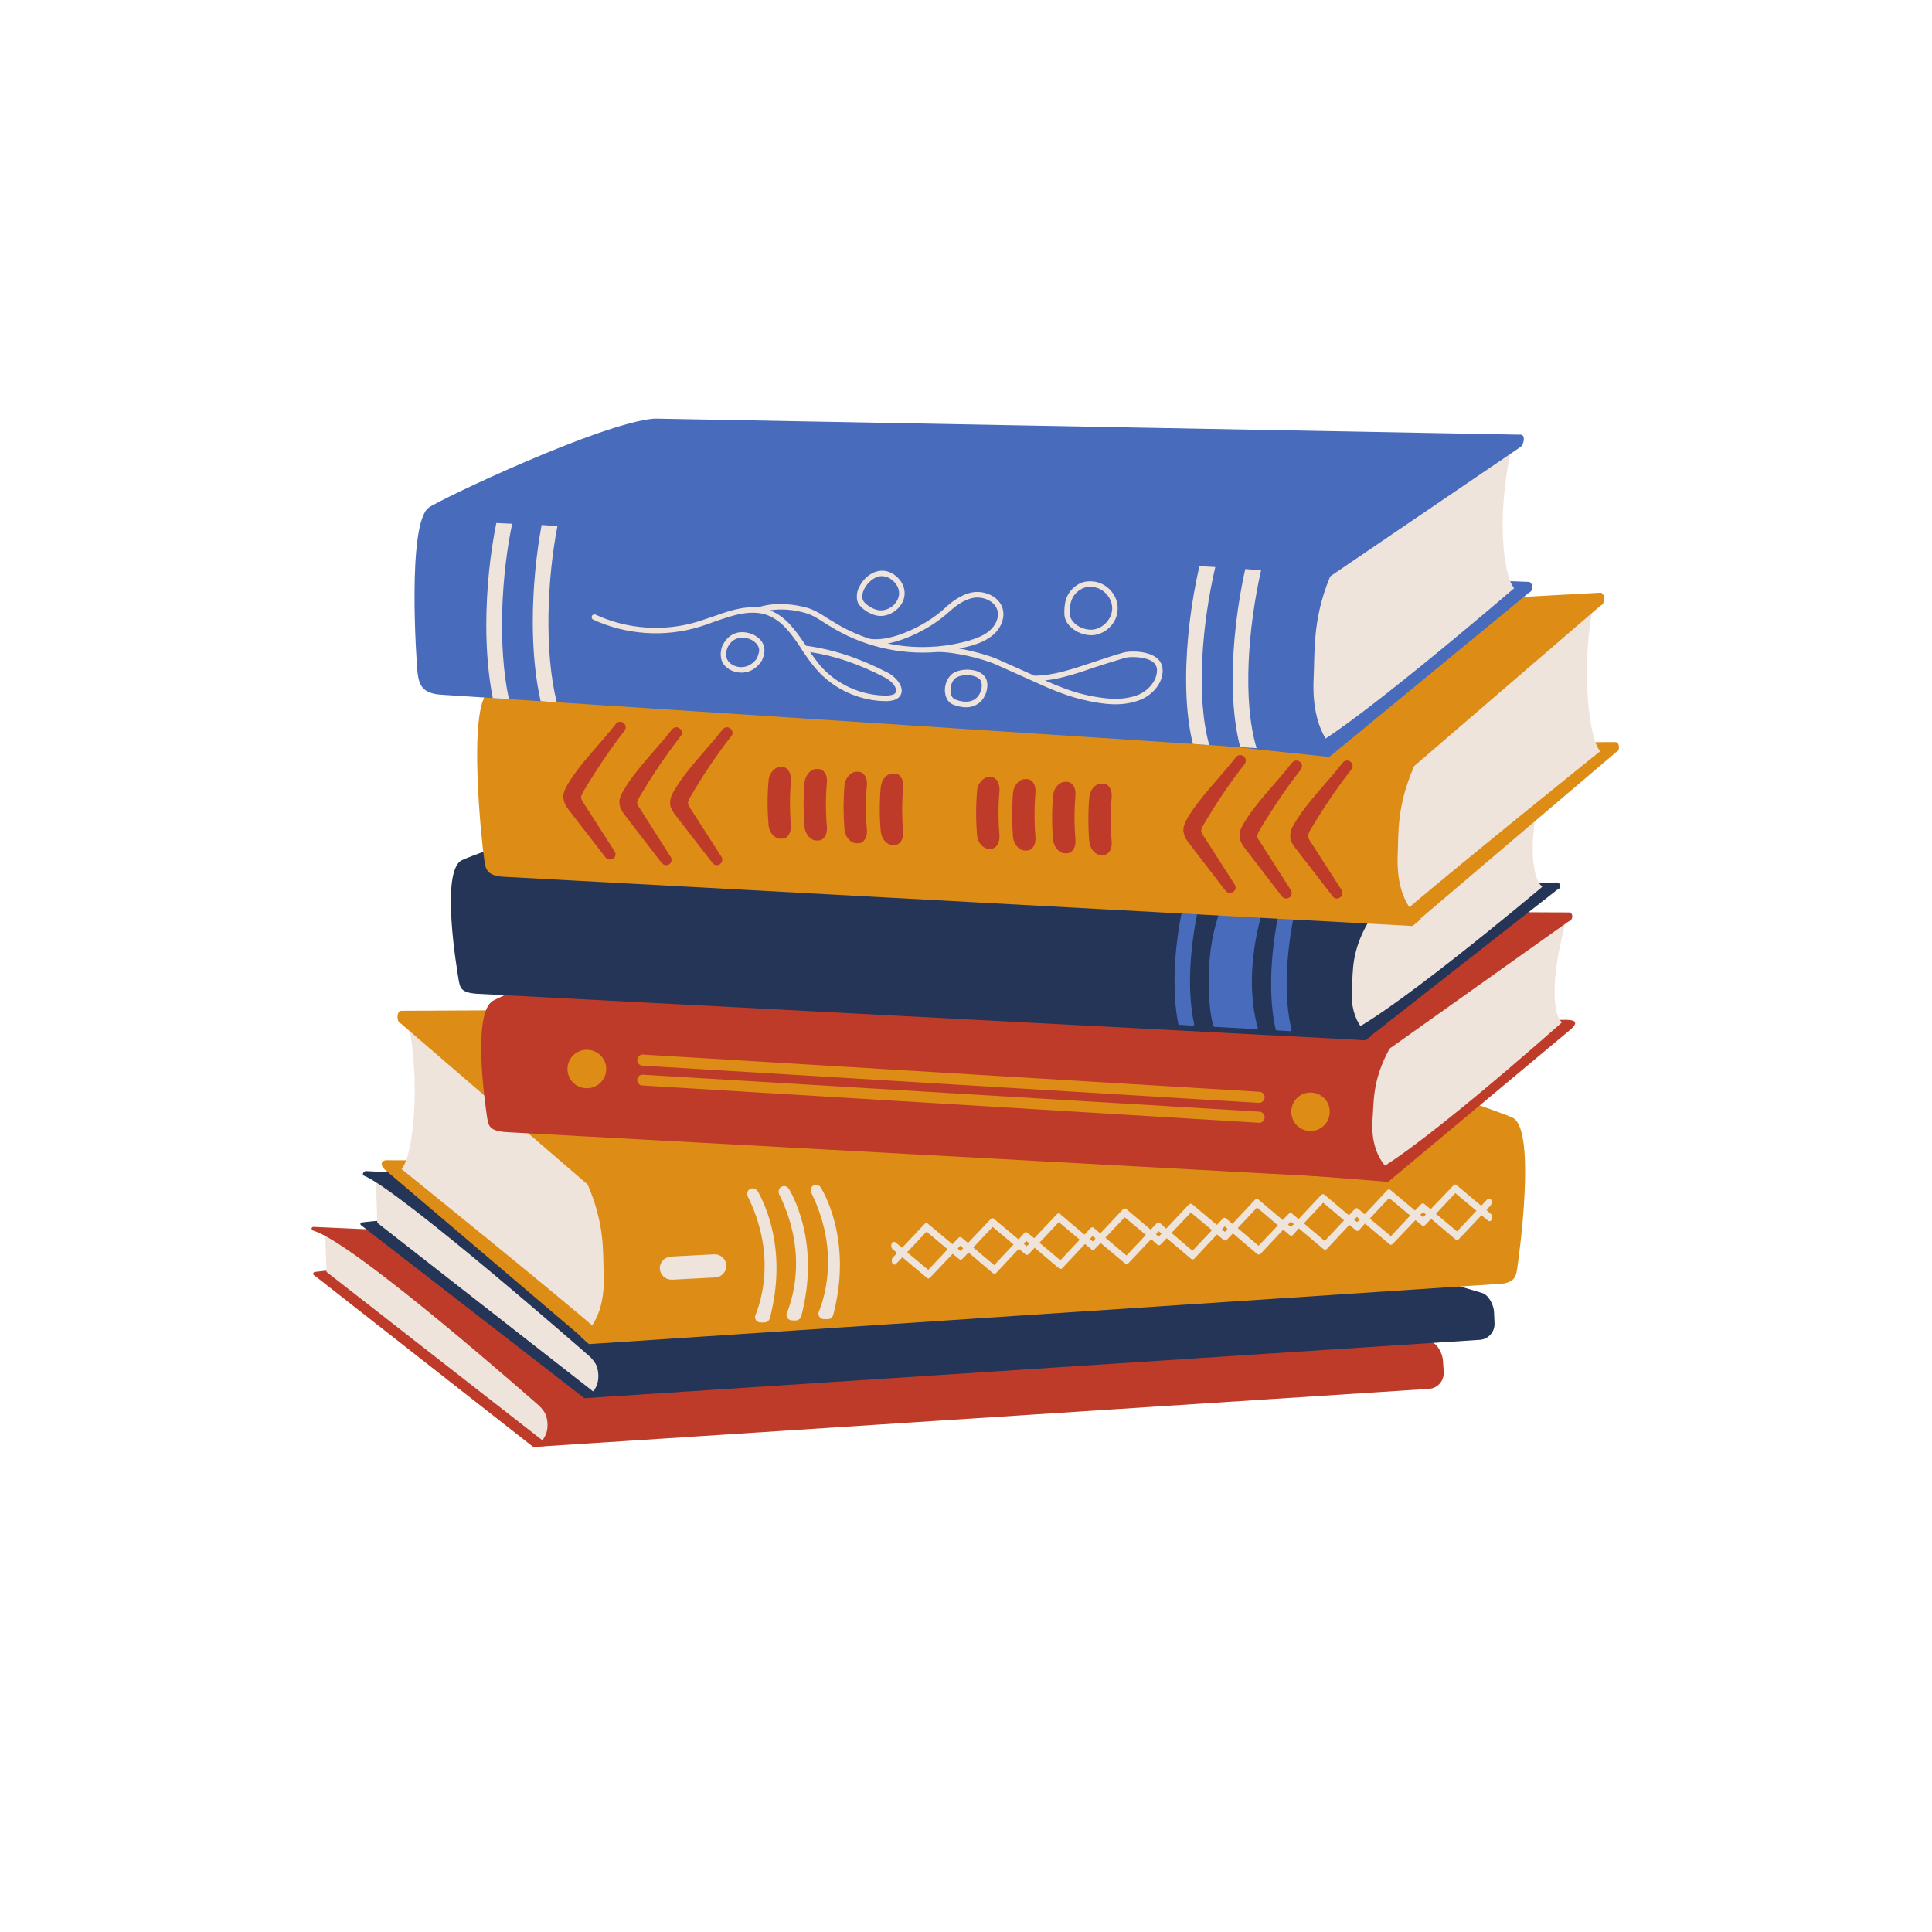 <svg xmlns="http://www.w3.org/2000/svg" xmlns:xlink="http://www.w3.org/1999/xlink" width="55" zoomAndPan="magnify" viewBox="0 0 30 30" height="55" preserveAspectRatio="xMidYMid meet" version="1.0"><defs><clipPath id="50adc94fc1"><path d="M 4.84 19.324 L 18.195 19.324 L 18.195 22.469 L 4.84 22.469 Z M 4.84 19.324 " clip-rule="nonzero"/></clipPath><clipPath id="c32c8028bd"><path d="M 5 19 L 10 19 L 10 22.469 L 5 22.469 Z M 5 19 " clip-rule="nonzero"/></clipPath><clipPath id="4e5a48e5f0"><path d="M 4.84 19.043 L 22.418 19.043 L 22.418 22.469 L 4.84 22.469 Z M 4.84 19.043 " clip-rule="nonzero"/></clipPath><clipPath id="82bcbc9dd3"><path d="M 7 11 L 25.16 11 L 25.16 15 L 7 15 Z M 7 11 " clip-rule="nonzero"/></clipPath><clipPath id="9614e8ca6f"><path d="M 6 6.5 L 24 6.5 L 24 12 L 6 12 Z M 6 6.5 " clip-rule="nonzero"/></clipPath></defs><g clip-path="url(#50adc94fc1)"><path fill="#bf3b29" d="M 18.191 21.559 L 8.281 22.469 L 4.887 19.809 C 4.855 19.801 4.855 19.754 4.891 19.75 C 5.453 19.676 9.953 19.352 10.027 19.348 C 10.113 19.344 18.191 21.559 18.191 21.559 " fill-opacity="1" fill-rule="nonzero"/></g><g clip-path="url(#c32c8028bd)"><path fill="#efe4dc" d="M 5.047 19.078 L 5.07 19.75 L 8.5 22.426 L 8.75 22.137 L 9.07 21.711 L 5.047 19.078 " fill-opacity="1" fill-rule="nonzero"/></g><g clip-path="url(#4e5a48e5f0)"><path fill="#bf3b29" d="M 4.867 19.051 L 18.242 19.652 L 22.227 20.84 C 22.324 20.867 22.398 21.02 22.406 21.125 L 22.418 21.305 C 22.426 21.441 22.324 21.559 22.188 21.566 L 8.281 22.469 C 8.281 22.469 8.578 22.359 8.484 21.996 C 8.465 21.918 8.375 21.832 8.375 21.832 C 8.375 21.832 5.5 19.289 4.863 19.109 C 4.828 19.098 4.832 19.051 4.867 19.051 " fill-opacity="1" fill-rule="nonzero"/></g><path fill="#243558" d="M 18.98 20.801 L 9.074 21.711 L 5.625 19.039 C 5.578 19.012 5.594 18.984 5.629 18.98 C 6.191 18.91 10.742 18.594 10.816 18.59 C 10.902 18.582 18.98 20.801 18.98 20.801 " fill-opacity="1" fill-rule="nonzero"/><path fill="#efe4dc" d="M 5.836 18.32 L 5.859 18.988 L 9.289 21.668 L 9.543 21.375 L 9.859 20.949 L 5.836 18.32 " fill-opacity="1" fill-rule="nonzero"/><path fill="#243558" d="M 5.68 18.184 L 19.035 18.891 L 23.016 20.078 C 23.117 20.109 23.191 20.262 23.199 20.363 L 23.207 20.543 C 23.215 20.68 23.113 20.797 22.977 20.805 L 9.074 21.711 C 9.074 21.711 9.367 21.598 9.273 21.234 C 9.254 21.16 9.164 21.07 9.164 21.07 C 9.164 21.07 6.211 18.48 5.648 18.254 C 5.617 18.238 5.645 18.188 5.68 18.184 " fill-opacity="1" fill-rule="nonzero"/><path fill="#dd8d16" d="M 9.129 20.844 L 5.984 18.168 C 5.887 18.086 5.93 18.02 5.992 18.016 L 18.969 18.059 L 23.172 19.77 L 9.129 20.844 " fill-opacity="1" fill-rule="nonzero"/><path fill="#efe4dc" d="M 6.332 15.852 C 6.535 16.766 6.422 17.953 6.234 18.152 C 6.234 18.152 8.691 20.133 9.332 20.699 L 9.816 18.332 L 6.332 15.852 " fill-opacity="1" fill-rule="nonzero"/><path fill="#dd8d16" d="M 6.227 15.895 L 9.09 18.363 C 9.105 18.375 9.121 18.383 9.129 18.402 C 9.395 19.027 9.359 19.426 9.375 19.785 C 9.406 20.559 9.016 20.758 9.016 20.758 L 9.145 20.871 L 23.207 19.941 C 23.539 19.938 23.543 19.82 23.566 19.648 C 23.59 19.48 23.848 17.609 23.508 17.367 C 23.344 17.25 18.391 15.637 18.383 15.637 L 6.227 15.695 C 6.152 15.703 6.156 15.879 6.227 15.895 " fill-opacity="1" fill-rule="nonzero"/><path fill="#bf3b29" d="M 21.555 18.352 L 24.395 15.98 C 24.535 15.852 24.422 15.832 24.281 15.836 L 11.961 15.938 L 7.824 17.258 L 21.555 18.352 " fill-opacity="1" fill-rule="nonzero"/><path fill="#efe4dc" d="M 24.324 14.285 C 24.113 15.016 24.074 15.711 24.254 15.875 C 24.254 15.875 21.73 18.125 21.168 18.273 L 20.863 16.211 L 24.324 14.285 " fill-opacity="1" fill-rule="nonzero"/><path fill="#bf3b29" d="M 24.355 14.309 L 21.613 16.258 C 21.598 16.266 21.582 16.277 21.574 16.289 C 21.305 16.785 21.336 17.105 21.312 17.391 C 21.273 18.008 21.625 18.207 21.625 18.207 L 21.531 18.324 L 7.91 17.582 C 7.586 17.57 7.586 17.48 7.562 17.34 C 7.543 17.207 7.32 15.73 7.656 15.539 C 7.816 15.445 10.883 14.113 10.891 14.113 L 24.367 14.168 C 24.438 14.176 24.426 14.297 24.355 14.309 " fill-opacity="1" fill-rule="nonzero"/><path fill="#dd8d16" d="M 9.113 16.301 C 8.945 16.301 8.812 16.434 8.812 16.598 C 8.812 16.766 8.945 16.898 9.113 16.898 C 9.277 16.898 9.414 16.766 9.414 16.598 C 9.414 16.434 9.277 16.301 9.113 16.301 Z M 20.348 16.965 C 20.184 16.965 20.051 17.098 20.051 17.262 C 20.051 17.43 20.184 17.562 20.348 17.562 C 20.516 17.562 20.648 17.43 20.648 17.262 C 20.648 17.098 20.516 16.965 20.348 16.965 Z M 9.895 16.461 C 9.895 16.508 9.93 16.543 9.973 16.547 L 19.547 17.125 C 19.594 17.125 19.633 17.09 19.637 17.043 C 19.641 16.996 19.605 16.957 19.559 16.953 L 9.984 16.375 C 9.938 16.371 9.898 16.41 9.895 16.457 C 9.895 16.457 9.895 16.461 9.895 16.461 Z M 9.895 16.766 C 9.898 16.719 9.938 16.684 9.984 16.688 L 19.559 17.262 C 19.605 17.266 19.641 17.309 19.637 17.352 C 19.633 17.402 19.594 17.438 19.547 17.434 L 9.973 16.855 C 9.93 16.855 9.895 16.816 9.895 16.77 C 9.895 16.77 9.895 16.77 9.895 16.766 " fill-opacity="1" fill-rule="nonzero"/><path fill="#243558" d="M 21.199 16.152 L 24.18 13.816 C 24.242 13.805 24.238 13.703 24.176 13.703 L 11.605 13.902 L 7.473 15.129 L 21.199 16.152 " fill-opacity="1" fill-rule="nonzero"/><path fill="#efe4dc" d="M 23.949 12.258 C 23.734 12.938 23.766 13.621 23.949 13.77 C 23.949 13.77 21.375 15.941 20.812 16.082 L 20.508 14.156 L 23.949 12.258 " fill-opacity="1" fill-rule="nonzero"/><path fill="#243558" d="M 23.996 12.246 L 21.289 14.285 C 21.273 14.293 21.258 14.301 21.25 14.312 C 20.98 14.777 21.012 15.074 20.992 15.34 C 20.949 15.918 21.289 16.09 21.289 16.09 L 21.199 16.152 L 7.469 15.434 C 7.148 15.426 7.145 15.34 7.121 15.211 C 7.102 15.086 6.832 13.539 7.168 13.359 C 7.328 13.273 10.184 12.234 12.016 12.098 L 23.996 12.098 C 24.07 12.105 24.066 12.234 23.996 12.246 " fill-opacity="1" fill-rule="nonzero"/><path fill="#486bbc" d="M 19.84 14.258 C 19.777 14.59 19.738 14.938 19.738 15.273 C 19.738 15.523 19.758 15.766 19.809 15.984 C 19.809 15.992 19.816 15.996 19.828 16 L 20.031 16.012 C 20.047 16.012 20.059 16 20.055 15.988 C 19.934 15.496 19.969 14.852 20.082 14.273 C 20.082 14.262 20.074 14.254 20.062 14.254 L 19.859 14.242 C 19.848 14.242 19.84 14.25 19.84 14.258 Z M 18.918 14.219 C 18.805 14.578 18.77 14.879 18.77 15.238 C 18.77 15.48 18.781 15.703 18.84 15.93 C 18.844 15.938 18.852 15.945 18.859 15.945 L 19.512 15.98 C 19.527 15.98 19.535 15.973 19.531 15.961 C 19.402 15.512 19.402 14.902 19.574 14.254 C 19.578 14.242 19.57 14.23 19.555 14.23 L 18.941 14.207 C 18.93 14.207 18.922 14.211 18.918 14.219 Z M 18.363 14.184 L 18.566 14.191 C 18.578 14.191 18.586 14.199 18.586 14.211 C 18.473 14.777 18.434 15.41 18.543 15.902 C 18.543 15.914 18.535 15.926 18.52 15.926 L 18.316 15.914 C 18.305 15.914 18.297 15.906 18.297 15.898 C 18.254 15.691 18.238 15.469 18.238 15.238 C 18.238 14.895 18.277 14.535 18.344 14.195 C 18.344 14.188 18.352 14.18 18.363 14.184 " fill-opacity="1" fill-rule="nonzero"/><g clip-path="url(#82bcbc9dd3)"><path fill="#dd8d16" d="M 21.953 14.352 L 25.094 11.68 C 25.16 11.664 25.152 11.527 25.086 11.523 L 12.113 11.566 L 7.906 13.277 L 21.953 14.352 " fill-opacity="1" fill-rule="nonzero"/></g><path fill="#efe4dc" d="M 24.75 9.363 C 24.547 10.277 24.66 11.465 24.848 11.664 C 24.848 11.664 22.387 13.645 21.746 14.207 L 21.266 11.844 L 24.75 9.363 " fill-opacity="1" fill-rule="nonzero"/><path fill="#dd8d16" d="M 24.855 9.402 L 21.988 11.871 C 21.973 11.883 21.957 11.895 21.953 11.91 C 21.684 12.535 21.719 12.934 21.703 13.293 C 21.676 14.066 22.066 14.27 22.066 14.27 L 21.934 14.379 L 7.871 13.617 C 7.543 13.609 7.539 13.496 7.516 13.32 C 7.488 13.156 7.25 10.98 7.59 10.734 C 7.754 10.617 12.488 9.875 12.496 9.875 L 24.855 9.203 C 24.926 9.211 24.926 9.387 24.855 9.402 " fill-opacity="1" fill-rule="nonzero"/><path fill="#bf3b29" d="M 11.934 12.125 C 11.914 12.352 11.914 12.582 11.934 12.809 C 11.941 12.926 12.027 13.023 12.113 13.023 C 12.125 13.023 12.137 13.023 12.145 13.023 C 12.234 13.023 12.289 12.926 12.281 12.809 C 12.262 12.582 12.262 12.352 12.281 12.125 C 12.289 12.008 12.234 11.91 12.145 11.91 C 12.137 11.91 12.125 11.91 12.113 11.91 C 12.027 11.91 11.941 12.008 11.934 12.125 Z M 12.492 12.152 C 12.473 12.379 12.473 12.609 12.492 12.84 C 12.504 12.957 12.59 13.051 12.676 13.051 C 12.688 13.051 12.695 13.051 12.707 13.051 C 12.793 13.051 12.852 12.957 12.84 12.84 C 12.82 12.609 12.82 12.379 12.84 12.152 C 12.852 12.035 12.793 11.941 12.707 11.941 C 12.695 11.941 12.688 11.941 12.676 11.941 C 12.59 11.941 12.504 12.035 12.492 12.152 Z M 13.113 12.195 C 13.094 12.422 13.094 12.652 13.113 12.883 C 13.125 13 13.211 13.094 13.297 13.094 C 13.309 13.094 13.316 13.094 13.328 13.094 C 13.414 13.094 13.473 13 13.461 12.883 C 13.441 12.652 13.441 12.422 13.461 12.195 C 13.473 12.078 13.414 11.984 13.328 11.984 C 13.316 11.984 13.309 11.984 13.297 11.984 C 13.211 11.984 13.125 12.078 13.113 12.195 Z M 13.676 12.223 C 13.656 12.453 13.656 12.684 13.676 12.91 C 13.688 13.027 13.77 13.121 13.859 13.121 C 13.867 13.121 13.879 13.121 13.891 13.121 C 13.977 13.121 14.035 13.027 14.023 12.91 C 14.004 12.684 14.004 12.453 14.023 12.223 C 14.035 12.105 13.977 12.012 13.891 12.012 C 13.879 12.012 13.867 12.012 13.859 12.012 C 13.77 12.012 13.688 12.105 13.676 12.223 Z M 15.172 12.281 C 15.152 12.508 15.152 12.738 15.172 12.969 C 15.18 13.086 15.266 13.18 15.352 13.18 C 15.363 13.18 15.375 13.18 15.383 13.18 C 15.473 13.18 15.527 13.086 15.52 12.969 C 15.5 12.738 15.5 12.508 15.52 12.281 C 15.527 12.164 15.473 12.066 15.383 12.066 C 15.375 12.066 15.363 12.066 15.352 12.066 C 15.266 12.07 15.18 12.164 15.172 12.281 Z M 15.73 12.309 C 15.711 12.539 15.711 12.766 15.73 12.996 C 15.742 13.113 15.828 13.207 15.914 13.207 C 15.926 13.207 15.934 13.207 15.945 13.207 C 16.031 13.207 16.09 13.113 16.078 12.996 C 16.059 12.766 16.059 12.539 16.078 12.309 C 16.09 12.191 16.031 12.098 15.945 12.098 C 15.934 12.098 15.926 12.098 15.914 12.098 C 15.828 12.098 15.742 12.191 15.73 12.309 Z M 16.352 12.352 C 16.332 12.582 16.332 12.809 16.352 13.039 C 16.363 13.156 16.449 13.25 16.535 13.25 C 16.547 13.25 16.555 13.25 16.566 13.25 C 16.652 13.25 16.711 13.156 16.699 13.039 C 16.68 12.809 16.68 12.582 16.699 12.352 C 16.711 12.234 16.652 12.141 16.566 12.141 C 16.555 12.141 16.547 12.141 16.535 12.141 C 16.449 12.141 16.363 12.234 16.352 12.352 Z M 16.914 12.383 C 16.895 12.609 16.895 12.84 16.914 13.066 C 16.926 13.184 17.008 13.277 17.098 13.277 C 17.105 13.277 17.117 13.277 17.129 13.277 C 17.215 13.277 17.273 13.184 17.262 13.066 C 17.242 12.84 17.242 12.609 17.262 12.383 C 17.273 12.262 17.215 12.168 17.129 12.168 C 17.117 12.168 17.105 12.168 17.098 12.168 C 17.008 12.168 16.926 12.262 16.914 12.383 Z M 8.746 12.375 C 8.746 12.387 8.746 12.395 8.75 12.406 C 8.758 12.465 8.785 12.512 8.809 12.547 L 9.398 13.309 C 9.426 13.348 9.477 13.359 9.52 13.336 C 9.559 13.309 9.57 13.258 9.543 13.219 L 9.059 12.465 C 9.043 12.438 9.027 12.414 9.023 12.391 C 9.02 12.359 9.043 12.32 9.066 12.277 C 9.258 11.957 9.469 11.641 9.699 11.344 C 9.727 11.309 9.719 11.254 9.684 11.227 C 9.645 11.195 9.59 11.203 9.562 11.242 C 9.328 11.543 9.008 11.852 8.812 12.184 C 8.789 12.227 8.746 12.297 8.746 12.375 Z M 9.617 12.461 C 9.617 12.469 9.621 12.48 9.621 12.492 C 9.629 12.551 9.66 12.594 9.684 12.633 L 10.27 13.395 C 10.297 13.434 10.352 13.445 10.391 13.422 C 10.43 13.395 10.441 13.344 10.414 13.305 L 9.934 12.551 C 9.914 12.523 9.898 12.5 9.895 12.477 C 9.891 12.445 9.914 12.406 9.938 12.363 C 10.129 12.039 10.34 11.727 10.57 11.43 C 10.598 11.395 10.594 11.34 10.555 11.312 C 10.516 11.281 10.465 11.289 10.434 11.328 C 10.199 11.629 9.879 11.938 9.684 12.27 C 9.66 12.312 9.617 12.379 9.617 12.461 Z M 10.406 12.461 C 10.406 12.469 10.406 12.48 10.406 12.492 C 10.414 12.551 10.445 12.594 10.469 12.633 L 11.059 13.395 C 11.082 13.434 11.137 13.445 11.176 13.422 C 11.215 13.395 11.227 13.344 11.203 13.305 L 10.719 12.551 C 10.703 12.523 10.688 12.5 10.684 12.477 C 10.68 12.445 10.699 12.406 10.727 12.363 C 10.914 12.039 11.125 11.727 11.355 11.43 C 11.387 11.395 11.379 11.34 11.34 11.312 C 11.305 11.281 11.25 11.289 11.219 11.328 C 10.988 11.629 10.664 11.938 10.473 12.27 C 10.445 12.312 10.406 12.379 10.406 12.461 Z M 18.375 12.891 C 18.375 12.902 18.375 12.91 18.379 12.922 C 18.387 12.98 18.414 13.027 18.438 13.062 L 19.027 13.828 C 19.055 13.867 19.105 13.879 19.145 13.852 C 19.188 13.828 19.199 13.773 19.172 13.734 L 18.688 12.98 C 18.672 12.957 18.656 12.93 18.652 12.91 C 18.648 12.879 18.672 12.836 18.695 12.797 C 18.883 12.473 19.098 12.156 19.328 11.863 C 19.355 11.824 19.348 11.77 19.312 11.742 C 19.273 11.715 19.219 11.719 19.191 11.758 C 18.957 12.059 18.637 12.371 18.441 12.699 C 18.418 12.742 18.375 12.812 18.375 12.891 Z M 19.246 12.977 C 19.246 12.988 19.25 12.996 19.25 13.008 C 19.258 13.066 19.289 13.113 19.312 13.148 L 19.898 13.91 C 19.926 13.953 19.98 13.965 20.02 13.938 C 20.059 13.914 20.07 13.859 20.043 13.82 L 19.562 13.066 C 19.543 13.039 19.527 13.016 19.523 12.992 C 19.52 12.961 19.543 12.922 19.566 12.879 C 19.758 12.559 19.969 12.242 20.199 11.949 C 20.227 11.91 20.223 11.855 20.184 11.828 C 20.145 11.797 20.094 11.805 20.062 11.844 C 19.828 12.145 19.508 12.457 19.312 12.785 C 19.289 12.828 19.246 12.898 19.246 12.977 Z M 20.102 12.785 C 20.293 12.457 20.617 12.145 20.848 11.844 C 20.879 11.805 20.934 11.797 20.969 11.828 C 21.008 11.855 21.016 11.91 20.984 11.949 C 20.754 12.242 20.543 12.559 20.352 12.879 C 20.328 12.922 20.309 12.961 20.312 12.992 C 20.312 13.016 20.332 13.039 20.348 13.066 L 20.832 13.82 C 20.855 13.859 20.844 13.914 20.805 13.938 C 20.766 13.965 20.711 13.953 20.688 13.91 L 20.098 13.148 C 20.074 13.113 20.043 13.066 20.035 13.008 C 20.035 12.996 20.035 12.988 20.035 12.977 C 20.035 12.898 20.074 12.828 20.102 12.785 " fill-opacity="1" fill-rule="nonzero"/><path fill="#486bbc" d="M 20.641 11.754 L 23.746 9.199 C 23.809 9.184 23.805 9.039 23.738 9.035 L 11.047 8.559 L 6.914 10.305 L 20.641 11.754 " fill-opacity="1" fill-rule="nonzero"/><path fill="#efe4dc" d="M 23.461 7.008 C 23.246 7.973 23.332 8.922 23.512 9.133 C 23.512 9.133 20.816 11.453 20.254 11.652 L 19.953 8.922 L 23.461 7.008 " fill-opacity="1" fill-rule="nonzero"/><g clip-path="url(#9614e8ca6f)"><path fill="#486bbc" d="M 23.598 6.949 L 20.684 8.93 C 20.668 8.941 20.652 8.949 20.648 8.969 C 20.375 9.625 20.418 10.156 20.398 10.535 C 20.359 11.355 20.707 11.617 20.707 11.617 L 20.605 11.688 L 6.879 10.789 C 6.555 10.777 6.508 10.633 6.484 10.449 C 6.465 10.27 6.32 8.137 6.656 7.883 C 6.816 7.762 9.348 6.559 10.164 6.5 L 23.621 6.75 C 23.691 6.762 23.664 6.914 23.598 6.949 " fill-opacity="1" fill-rule="nonzero"/></g><path fill="#efe4dc" d="M 12.73 10.328 C 12.988 10.629 13.379 10.805 13.777 10.801 C 13.82 10.797 13.867 10.793 13.895 10.77 C 13.91 10.754 13.914 10.738 13.914 10.723 C 13.914 10.719 13.914 10.715 13.914 10.711 C 13.906 10.641 13.82 10.562 13.746 10.523 C 13.332 10.309 12.969 10.184 12.578 10.125 C 12.629 10.195 12.68 10.266 12.73 10.328 Z M 14.527 10.039 C 14.531 10.039 14.531 10.039 14.535 10.039 C 14.539 10.039 14.543 10.039 14.547 10.039 C 14.719 10.023 14.891 9.992 15.055 9.945 C 15.164 9.91 15.289 9.867 15.379 9.781 C 15.453 9.711 15.496 9.625 15.496 9.539 C 15.496 9.52 15.492 9.496 15.488 9.477 C 15.445 9.332 15.27 9.262 15.129 9.281 C 14.969 9.305 14.832 9.414 14.719 9.516 C 14.484 9.73 14.105 9.93 13.785 9.992 C 14.027 10.043 14.277 10.059 14.527 10.039 Z M 16.91 10.801 L 16.926 10.805 C 17.117 10.84 17.402 10.895 17.676 10.789 C 17.824 10.727 17.965 10.574 17.965 10.414 C 17.965 10.402 17.965 10.395 17.965 10.383 C 17.957 10.336 17.934 10.301 17.891 10.27 C 17.766 10.191 17.539 10.195 17.469 10.215 C 17.309 10.262 17.156 10.312 17.008 10.359 C 16.738 10.453 16.477 10.539 16.227 10.566 C 16.449 10.664 16.676 10.754 16.91 10.801 Z M 12.535 9.438 C 12.656 9.473 12.762 9.543 12.863 9.609 C 12.887 9.621 12.91 9.637 12.934 9.652 C 13.109 9.762 13.301 9.852 13.5 9.918 C 13.824 9.977 14.371 9.719 14.66 9.453 C 14.781 9.34 14.934 9.223 15.117 9.195 C 15.297 9.172 15.516 9.262 15.57 9.453 C 15.605 9.582 15.555 9.734 15.438 9.844 C 15.332 9.941 15.199 9.992 15.078 10.027 C 15.02 10.043 14.957 10.059 14.895 10.07 C 15.125 10.113 15.367 10.18 15.512 10.246 L 16.062 10.492 C 16.348 10.492 16.641 10.395 16.98 10.281 C 17.129 10.23 17.281 10.18 17.445 10.133 C 17.523 10.109 17.781 10.098 17.938 10.199 C 18.004 10.242 18.039 10.301 18.051 10.371 C 18.078 10.594 17.895 10.793 17.707 10.867 C 17.41 10.984 17.109 10.926 16.91 10.887 L 16.895 10.883 C 16.594 10.824 16.309 10.699 16.035 10.574 L 15.477 10.324 C 15.266 10.227 14.805 10.117 14.547 10.125 C 13.969 10.172 13.379 10.031 12.887 9.723 C 12.863 9.711 12.84 9.695 12.816 9.68 C 12.715 9.613 12.621 9.551 12.512 9.52 C 12.328 9.465 12.125 9.449 11.953 9.477 C 12.207 9.57 12.363 9.805 12.516 10.027 C 12.945 10.086 13.336 10.215 13.785 10.445 C 13.883 10.496 13.984 10.598 14 10.699 C 14.008 10.75 13.992 10.797 13.953 10.832 C 13.906 10.875 13.836 10.883 13.777 10.887 C 13.355 10.891 12.941 10.703 12.668 10.383 C 12.59 10.293 12.52 10.191 12.453 10.094 C 12.453 10.094 12.453 10.094 12.453 10.09 C 12.453 10.09 12.449 10.086 12.449 10.082 C 12.297 9.855 12.152 9.641 11.914 9.551 C 11.652 9.457 11.363 9.559 11.086 9.656 C 11.012 9.684 10.934 9.711 10.859 9.734 C 10.32 9.898 9.723 9.859 9.211 9.621 C 9.195 9.613 9.188 9.602 9.188 9.582 C 9.188 9.578 9.188 9.57 9.191 9.566 C 9.199 9.543 9.227 9.535 9.246 9.543 C 9.738 9.773 10.316 9.812 10.836 9.652 C 10.906 9.629 10.984 9.602 11.059 9.578 C 11.289 9.496 11.527 9.41 11.762 9.434 C 12.02 9.344 12.328 9.379 12.535 9.438 Z M 13.633 9.473 C 13.707 9.488 13.789 9.465 13.855 9.414 C 13.918 9.363 13.957 9.293 13.961 9.219 C 13.961 9.219 13.961 9.215 13.961 9.211 C 13.961 9.141 13.926 9.07 13.863 9.016 C 13.805 8.961 13.727 8.938 13.656 8.949 C 13.57 8.965 13.473 9.043 13.422 9.141 C 13.387 9.211 13.379 9.273 13.402 9.324 C 13.426 9.371 13.527 9.453 13.633 9.473 Z M 13.305 9.262 C 13.305 9.211 13.316 9.156 13.348 9.102 C 13.41 8.98 13.527 8.887 13.641 8.867 C 13.738 8.848 13.84 8.879 13.922 8.953 C 14.004 9.023 14.051 9.125 14.047 9.223 C 14.043 9.32 13.992 9.414 13.906 9.48 C 13.82 9.547 13.715 9.578 13.617 9.559 C 13.488 9.535 13.359 9.434 13.324 9.363 C 13.309 9.332 13.305 9.297 13.305 9.262 Z M 16.965 9.777 C 17.125 9.762 17.266 9.613 17.27 9.453 C 17.27 9.453 17.27 9.449 17.27 9.445 C 17.27 9.289 17.141 9.137 16.984 9.117 C 16.934 9.109 16.863 9.109 16.801 9.141 C 16.617 9.238 16.613 9.406 16.609 9.52 C 16.609 9.59 16.652 9.645 16.688 9.68 C 16.758 9.746 16.871 9.785 16.965 9.777 Z M 16.527 9.523 C 16.527 9.523 16.527 9.52 16.527 9.52 C 16.527 9.402 16.531 9.188 16.762 9.062 C 16.844 9.02 16.934 9.023 16.996 9.031 C 17.199 9.062 17.363 9.25 17.355 9.457 C 17.352 9.664 17.18 9.844 16.973 9.863 C 16.852 9.871 16.719 9.824 16.629 9.738 C 16.562 9.68 16.527 9.602 16.527 9.523 Z M 11.461 10.355 C 11.57 10.375 11.672 10.328 11.746 10.234 C 11.762 10.211 11.785 10.137 11.789 10.105 C 11.789 10.039 11.75 9.996 11.719 9.969 C 11.66 9.918 11.566 9.891 11.484 9.906 C 11.418 9.914 11.355 9.957 11.316 10.02 C 11.277 10.082 11.266 10.156 11.285 10.223 C 11.305 10.285 11.375 10.34 11.461 10.355 Z M 11.191 10.16 C 11.191 10.098 11.207 10.031 11.246 9.977 C 11.297 9.891 11.379 9.836 11.469 9.82 C 11.578 9.805 11.695 9.836 11.777 9.906 C 11.84 9.957 11.871 10.031 11.871 10.105 C 11.871 10.152 11.844 10.246 11.812 10.285 C 11.719 10.41 11.586 10.465 11.445 10.438 C 11.328 10.418 11.23 10.34 11.203 10.246 C 11.195 10.219 11.191 10.188 11.191 10.16 Z M 15.16 10.84 C 15.234 10.773 15.258 10.664 15.238 10.594 C 15.227 10.543 15.172 10.516 15.141 10.504 C 15.043 10.469 14.91 10.48 14.84 10.527 C 14.781 10.57 14.75 10.664 14.762 10.75 C 14.766 10.785 14.781 10.844 14.836 10.863 C 14.973 10.914 15.086 10.906 15.16 10.84 Z M 14.676 10.762 C 14.672 10.746 14.672 10.73 14.672 10.715 C 14.672 10.613 14.719 10.516 14.789 10.461 C 14.879 10.395 15.043 10.379 15.172 10.422 C 15.254 10.453 15.309 10.508 15.324 10.574 C 15.348 10.672 15.316 10.816 15.215 10.906 C 15.148 10.965 15.02 11.023 14.809 10.945 C 14.734 10.918 14.688 10.852 14.676 10.762 Z M 18.418 10.547 C 18.418 10.906 18.449 11.254 18.523 11.551 L 18.777 11.57 C 18.566 10.812 18.668 9.672 18.871 8.805 C 18.789 8.801 18.707 8.797 18.625 8.789 C 18.5 9.328 18.418 9.957 18.418 10.547 Z M 7.707 8.121 C 7.613 8.582 7.551 9.148 7.551 9.707 C 7.551 10.098 7.582 10.488 7.652 10.84 L 7.902 10.855 C 7.723 10.023 7.789 8.906 7.953 8.133 C 7.867 8.129 7.785 8.125 7.707 8.121 Z M 19.141 10.547 C 19.141 10.926 19.176 11.289 19.258 11.602 L 19.512 11.617 C 19.289 10.875 19.383 9.734 19.582 8.855 C 19.504 8.848 19.422 8.844 19.336 8.836 C 19.219 9.363 19.141 9.973 19.141 10.547 Z M 8.41 8.152 C 8.488 8.156 8.57 8.164 8.656 8.168 C 8.5 8.969 8.445 10.094 8.645 10.906 L 8.395 10.887 C 8.309 10.512 8.273 10.082 8.273 9.652 C 8.273 9.125 8.328 8.598 8.41 8.152 " fill-opacity="1" fill-rule="nonzero"/><path fill="#efe4dc" d="M 11.105 19.836 L 10.438 19.871 C 10.336 19.875 10.254 19.801 10.246 19.703 L 10.246 19.699 C 10.242 19.602 10.316 19.52 10.418 19.512 L 11.09 19.477 C 11.188 19.473 11.273 19.547 11.277 19.648 C 11.281 19.746 11.207 19.832 11.105 19.836 Z M 11.676 18.453 C 11.711 18.449 11.742 18.465 11.762 18.492 C 11.871 18.68 12.234 19.406 11.953 20.473 C 11.941 20.512 11.906 20.535 11.867 20.535 L 11.809 20.535 C 11.75 20.535 11.707 20.477 11.73 20.422 C 11.84 20.152 12.039 19.441 11.609 18.574 C 11.586 18.523 11.617 18.461 11.676 18.453 Z M 12.164 18.418 C 12.199 18.414 12.23 18.43 12.25 18.461 C 12.359 18.648 12.723 19.371 12.441 20.441 C 12.43 20.477 12.395 20.504 12.359 20.504 L 12.301 20.504 C 12.238 20.504 12.195 20.441 12.219 20.387 C 12.328 20.117 12.527 19.41 12.098 18.543 C 12.074 18.488 12.105 18.426 12.164 18.418 Z M 12.66 18.398 C 12.695 18.395 12.727 18.41 12.746 18.441 C 12.855 18.625 13.219 19.352 12.938 20.418 C 12.926 20.457 12.895 20.484 12.855 20.484 L 12.797 20.484 C 12.734 20.484 12.691 20.422 12.715 20.367 C 12.824 20.098 13.023 19.387 12.598 18.523 C 12.57 18.469 12.602 18.406 12.66 18.398 Z M 22.625 19.121 L 22.297 18.848 L 22.598 18.527 L 22.926 18.801 Z M 22.098 18.902 L 22.055 18.863 L 22.098 18.82 L 22.141 18.859 Z M 21.598 19.195 L 21.27 18.922 L 21.57 18.602 L 21.898 18.875 Z M 21.074 18.977 L 21.027 18.941 L 21.07 18.895 L 21.113 18.934 Z M 20.57 19.27 L 20.246 18.996 L 20.547 18.676 L 20.871 18.949 Z M 20.047 19.051 L 20 19.016 L 20.043 18.969 L 20.09 19.008 Z M 19.543 19.344 L 19.219 19.07 L 19.52 18.75 L 19.844 19.027 Z M 19.02 19.129 L 18.973 19.09 L 19.016 19.043 L 19.062 19.082 Z M 18.516 19.422 L 18.191 19.145 L 18.492 18.828 L 18.82 19.102 Z M 17.992 19.203 L 17.949 19.164 L 17.992 19.117 L 18.035 19.156 Z M 17.492 19.496 L 17.164 19.219 L 17.465 18.902 L 17.793 19.176 Z M 16.969 19.277 L 16.922 19.238 L 16.965 19.195 L 17.012 19.23 Z M 16.465 19.57 L 16.141 19.297 L 16.441 18.977 L 16.766 19.25 Z M 15.941 19.352 L 15.895 19.312 L 15.938 19.27 L 15.984 19.309 Z M 15.438 19.645 L 15.113 19.371 L 15.414 19.051 L 15.738 19.324 Z M 14.914 19.426 L 14.871 19.387 L 14.91 19.344 L 14.957 19.383 Z M 14.414 19.719 L 14.086 19.445 L 14.387 19.125 L 14.715 19.398 Z M 23.152 18.852 L 23.082 18.789 L 23.145 18.719 C 23.164 18.699 23.168 18.66 23.156 18.633 C 23.141 18.609 23.113 18.602 23.094 18.625 L 23 18.723 L 22.617 18.402 C 22.602 18.387 22.582 18.391 22.57 18.406 L 22.215 18.777 L 22.117 18.695 C 22.102 18.68 22.082 18.684 22.066 18.699 L 21.973 18.797 L 21.59 18.477 C 21.574 18.465 21.555 18.465 21.543 18.48 L 21.191 18.855 L 21.09 18.77 C 21.074 18.754 21.055 18.758 21.039 18.773 L 20.945 18.871 L 20.566 18.551 C 20.551 18.539 20.531 18.539 20.516 18.555 L 20.164 18.93 L 20.062 18.844 C 20.047 18.832 20.027 18.832 20.012 18.848 L 19.918 18.945 L 19.539 18.625 C 19.523 18.613 19.504 18.613 19.488 18.629 L 19.137 19.004 L 19.035 18.918 C 19.02 18.906 19 18.906 18.988 18.922 L 18.895 19.02 L 18.512 18.699 C 18.496 18.688 18.477 18.688 18.461 18.703 L 18.109 19.078 L 18.012 18.992 C 17.996 18.98 17.977 18.98 17.961 18.996 L 17.867 19.094 L 17.488 18.773 C 17.473 18.762 17.449 18.762 17.438 18.777 L 17.086 19.152 L 16.984 19.066 C 16.969 19.055 16.949 19.055 16.934 19.07 L 16.84 19.172 L 16.461 18.852 C 16.445 18.836 16.426 18.84 16.41 18.855 L 16.059 19.227 L 15.957 19.145 C 15.941 19.129 15.922 19.129 15.906 19.145 L 15.816 19.246 L 15.434 18.926 C 15.418 18.91 15.398 18.914 15.383 18.93 L 15.031 19.301 L 14.934 19.219 C 14.914 19.203 14.895 19.207 14.883 19.223 L 14.789 19.32 L 14.406 19 C 14.391 18.984 14.371 18.988 14.359 19.004 L 14.008 19.375 L 13.906 19.293 C 13.883 19.273 13.855 19.285 13.844 19.312 C 13.832 19.34 13.84 19.379 13.859 19.395 L 13.93 19.457 L 13.863 19.527 C 13.844 19.547 13.844 19.586 13.855 19.613 C 13.867 19.629 13.879 19.637 13.891 19.637 C 13.902 19.637 13.91 19.633 13.918 19.621 L 14.012 19.523 L 14.395 19.844 C 14.398 19.852 14.406 19.852 14.418 19.852 C 14.426 19.852 14.434 19.848 14.441 19.84 L 14.793 19.469 L 14.895 19.551 C 14.91 19.566 14.93 19.562 14.945 19.547 L 15.039 19.449 L 15.418 19.77 C 15.434 19.781 15.453 19.781 15.469 19.766 L 15.82 19.391 L 15.922 19.477 C 15.938 19.492 15.957 19.488 15.973 19.473 L 16.066 19.375 L 16.445 19.695 C 16.461 19.707 16.48 19.707 16.496 19.691 L 16.848 19.316 L 16.949 19.402 C 16.965 19.414 16.984 19.414 16.996 19.398 L 17.09 19.301 L 17.473 19.621 C 17.488 19.633 17.508 19.633 17.52 19.617 L 17.875 19.242 L 17.973 19.328 C 17.988 19.34 18.008 19.34 18.023 19.324 L 18.117 19.227 L 18.496 19.547 C 18.512 19.559 18.535 19.559 18.547 19.543 L 18.898 19.168 L 19 19.254 C 19.016 19.266 19.035 19.266 19.051 19.25 L 19.145 19.152 L 19.523 19.473 C 19.539 19.484 19.559 19.484 19.574 19.469 L 19.926 19.094 L 20.027 19.18 C 20.043 19.191 20.062 19.191 20.078 19.176 L 20.168 19.074 L 20.551 19.395 C 20.566 19.41 20.586 19.406 20.602 19.395 L 20.953 19.02 L 21.055 19.105 C 21.07 19.117 21.09 19.117 21.102 19.102 L 21.195 19 L 21.578 19.32 C 21.594 19.336 21.613 19.332 21.625 19.316 L 21.98 18.945 L 22.078 19.027 C 22.094 19.043 22.113 19.039 22.129 19.023 L 22.223 18.926 L 22.602 19.246 C 22.617 19.262 22.641 19.258 22.652 19.242 L 23.004 18.871 L 23.105 18.953 C 23.125 18.973 23.152 18.961 23.168 18.934 C 23.18 18.906 23.172 18.867 23.152 18.852 " fill-opacity="1" fill-rule="nonzero"/></svg>